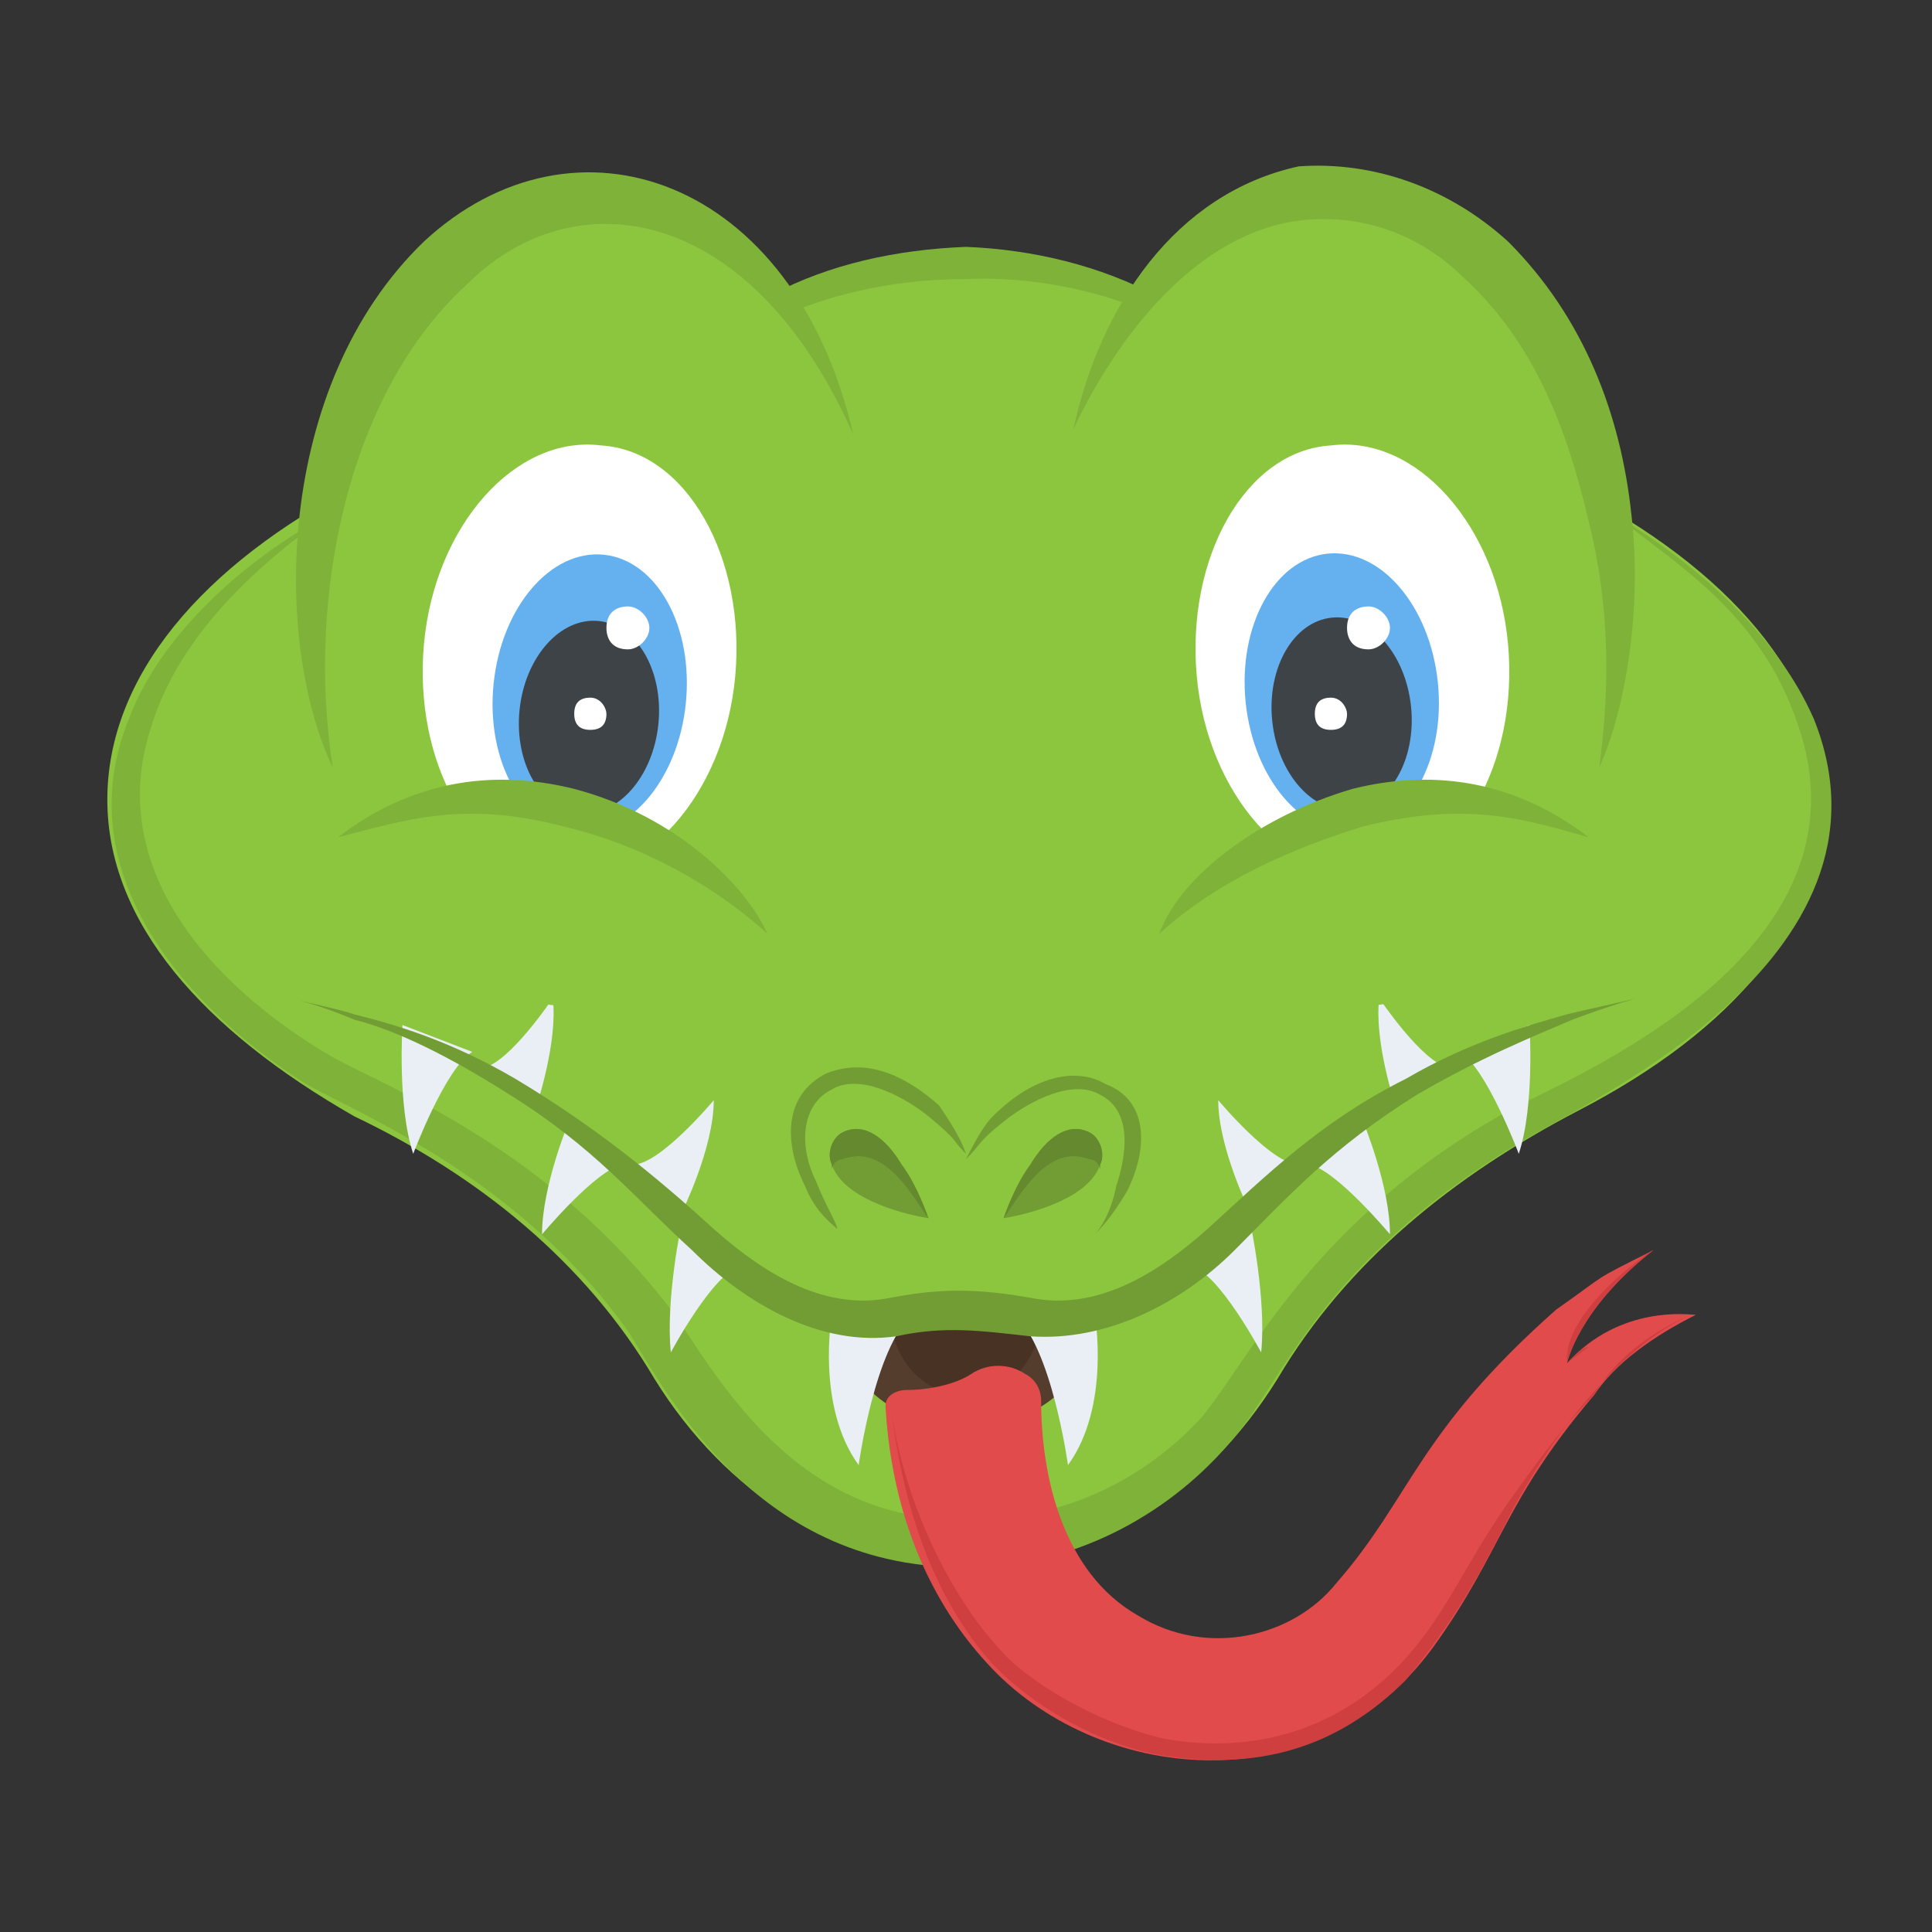 <?xml version="1.0" encoding="utf-8"?>
<!-- Generator: Adobe Illustrator 18.0.0, SVG Export Plug-In . SVG Version: 6.00 Build 0)  -->
<!DOCTYPE svg PUBLIC "-//W3C//DTD SVG 1.1//EN" "http://www.w3.org/Graphics/SVG/1.1/DTD/svg11.dtd">
<svg version="1.1" id="Layer_1" xmlns="http://www.w3.org/2000/svg" xmlns:xlink="http://www.w3.org/1999/xlink" x="0px" y="0px"
	 viewBox="0 0 36 36" enable-background="new 0 0 36 36" xml:space="preserve">
<rect x="0" y="0" width="36" height="36" fill="#333333" stroke="none"/>
<g>
	<g>
		<g>
			<g>
				<g>
					<g>
						<path fill="#8CC63E" d="M34,14.9c0,2.3-1.7,4.3-4.6,5.8c-2.3,1.2-4.3,2.8-5.6,5c-1.3,2.1-3.4,3.5-5.8,3.5
							c-2.4,0-4.5-1.4-5.8-3.5c-1.3-2.2-3.3-3.8-5.6-4.9C3.8,19.2,2,17.2,2,14.9c0-4.6,7.1-8.3,16-8.3C26.8,6.7,34,10.4,34,14.9z"/>
					</g>
				</g>
			</g>
			<g>
				<g>
					<g>
						<path fill="#7FB239" d="M28.3,21.3c-3.8,2.3-4.4,4.5-5.4,5.6c-1.2,1.4-3,2.3-4.8,2.3c-4,0.1-5.7-3.3-6.4-4.4
							c-2-2.8-4.9-4-6-4.6c-2.5-1.6-4.4-4.1-3.3-6.8c0.6-1.6,2.2-3,3.7-3.8c-1.4,1-2.8,2.3-3.3,4c-0.8,2.5,1,4.7,3.4,6.1
							c1.1,0.6,4,1.7,6.3,4.7c0.8,1.1,2.3,4.1,5.7,3.9c1.6,0,3.1-0.7,4.2-1.9c0.9-1.1,2.1-3.7,5.7-5.7c1.1-0.6,6.9-2.9,5.4-7.2
							c-0.7-2.1-2.3-3-3.4-3.9c1.5,0.9,3,2.2,3.7,3.8C35.6,17.9,29.4,20.6,28.3,21.3z"/>
					</g>
				</g>
			</g>
			<g>
				<g>
					<g>
						<g>
							<g>
								<path fill="#E9EFF4" d="M7.5,19.1c0,0-0.1,1.5,0.2,2.4c0,0,0.6-1.6,1.1-1.9L7.5,19.1z"/>
							</g>
						</g>
					</g>
					<g>
						<g>
							<g>
								<path fill="#E9EFF4" d="M10.6,20.9c0,0-0.5,1.2-0.5,2.1c0,0,1-1.2,1.5-1.3L10.6,20.9z"/>
							</g>
						</g>
					</g>
					<g>
						<g>
							<g>
								<path fill="#E9EFF4" d="M12.7,22.8c0,0-0.3,1.4-0.2,2.4c0,0,0.8-1.5,1.3-1.6L12.7,22.8z"/>
							</g>
						</g>
					</g>
					<g>
						<g>
							<g>
								<path fill="#E9EFF4" d="M10,20.6c0,0,0.4-1.2,0.3-2c0,0-0.8,1.2-1.3,1.3L10,20.6z"/>
							</g>
						</g>
					</g>
					<g>
						<g>
							<g>
								<path fill="#E9EFF4" d="M12.7,22.6c0,0,0.6-1.2,0.6-2.1c0,0-1,1.2-1.5,1.2L12.7,22.6z"/>
							</g>
						</g>
					</g>
				</g>
				<g>
					<g>
						<g>
							<g>
								<path fill="#E9EFF4" d="M28.5,19.1c0,0,0.1,1.5-0.2,2.4c0,0-0.6-1.6-1.1-1.9L28.5,19.1z"/>
							</g>
						</g>
					</g>
					<g>
						<g>
							<g>
								<path fill="#E9EFF4" d="M25.4,20.9c0,0,0.5,1.2,0.5,2.1c0,0-1-1.2-1.5-1.3L25.4,20.9z"/>
							</g>
						</g>
					</g>
					<g>
						<g>
							<g>
								<path fill="#E9EFF4" d="M23.3,22.8c0,0,0.3,1.4,0.2,2.4c0,0-0.8-1.5-1.3-1.6L23.3,22.8z"/>
							</g>
						</g>
					</g>
					<g>
						<g>
							<g>
								<path fill="#E9EFF4" d="M26,20.6c0,0-0.4-1.2-0.3-2c0,0,0.8,1.2,1.3,1.3L26,20.6z"/>
							</g>
						</g>
					</g>
					<g>
						<g>
							<g>
								<path fill="#E9EFF4" d="M23.3,22.6c0,0-0.6-1.2-0.6-2.1c0,0,1,1.2,1.5,1.2L23.3,22.6z"/>
							</g>
						</g>
					</g>
				</g>
			</g>
			<g>
				<g>
					<g>
						<path fill="#543D2D" d="M15.6,24.5C15.6,24.5,15.6,24.5,15.6,24.5c0,1.2,1.1,2.1,2.4,2.1c1.3,0,2.4-0.9,2.4-2.1c0,0,0,0,0,0
							H15.6z"/>
					</g>
				</g>
			</g>
			<g>
				<g>
					<g>
						<path fill="#473223" d="M16.6,24.5C16.6,24.5,16.6,24.5,16.6,24.5c0,0.8,0.6,1.5,1.4,1.5c0.8,0,1.4-0.7,1.4-1.5c0,0,0,0,0,0
							H16.6z"/>
					</g>
				</g>
			</g>
			<g>
				<g>
					<g>
						<path fill="#E24B4B" d="M29.2,25.4c0,0,0.2-1,1.6-2.1c-1.2,0.6-0.8,0.4-1.8,1.1c-2.6,2.3-2.7,3.5-4.1,5.1
							c-0.8,1-2.4,1.4-3.7,0.6c-1.4-0.8-1.8-2.6-1.8-4c0-0.2-0.1-0.4-0.3-0.5c0,0,0,0,0,0c-0.3-0.2-0.7-0.2-1,0
							c-0.3,0.2-0.8,0.3-1.2,0.3c-0.2,0-0.4,0.1-0.4,0.3c0,0,0,0,0,0c0.1,1.8,0.7,3.5,1.9,4.8c2,2.2,6.1,2.7,8.3-0.3
							c1.3-1.8,1.3-2.7,3-4.7c0.4-0.6,1.1-1.1,1.9-1.5C31.5,24.5,30.2,24.3,29.2,25.4z"/>
					</g>
				</g>
			</g>
			<g>
				<g>
					<g>
						<g>
							<path fill="#E9EFF4" d="M20.4,24.5c0,0,0.3,1.7-0.5,2.8c0,0-0.3-2.2-1-2.8"/>
						</g>
					</g>
				</g>
				<g>
					<g>
						<g>
							<path fill="#E9EFF4" d="M15.5,24.5c0,0-0.3,1.7,0.5,2.8c0,0,0.3-2.2,1-2.8"/>
						</g>
					</g>
				</g>
			</g>
			<g>
				<g>
					<g>
						<path fill="#8CC63E" d="M24.5,9.9c0,2.8-2.9,5-6.5,5s-6.5-2.2-6.5-5c0-2.8,2.9-5,6.5-5S24.5,7.2,24.5,9.9z"/>
					</g>
				</g>
			</g>
			<g>
				<g>
					<g>
						<path fill="#7FB239" d="M24.1,8.1c-1.1-2-3.8-3-6.1-2.9c-3,0-5.2,1.4-6.1,2.9c1.1-2.4,3.5-3.4,6.1-3.5
							C20.5,4.7,23,5.8,24.1,8.1z"/>
					</g>
				</g>
			</g>
			<g>
				<g>
					<g>
						<g>
							<g>
								<g>
									<path fill="#8CC63E" d="M24.3,14.3h5.5c0.2-0.9,0.4-1.9,0.4-2.9c0-4.3-2.4-7.8-5.3-7.8c-2.8,0-5.1,3.3-5.3,7.4h4.7V14.3z"
										/>
								</g>
							</g>
						</g>
						<g>
							<g>
								<g>
									<path fill="#7FB239" d="M29.8,14.3c0.2-1.5,0.2-3-0.2-4.6c-0.4-1.7-1-3.3-2.3-4.5c-0.9-0.9-2-1.2-3-1.1
										c-2,0.2-3.5,2.2-4.3,3.9c0.5-2.3,1.9-4.4,4.2-4.9C25.6,3,27,3.5,28.1,4.5c1.4,1.4,2.1,3.2,2.3,5.1
										C30.6,11.3,30.3,13.2,29.8,14.3z"/>
								</g>
							</g>
						</g>
					</g>
					<g>
						<g>
							<g>
								<g>
									<g>
										<path fill="#FFFFFF" d="M28.1,12c0.2,2.2-0.9,4.2-2.5,4.3c-1.6,0.2-3.1-1.5-3.3-3.7c-0.2-2.2,0.9-4.2,2.5-4.3
											C26.4,8.1,27.9,9.8,28.1,12z"/>
									</g>
								</g>
							</g>
							<g>
								<g>
									<g>
										<g>
											
												<ellipse transform="matrix(0.995 -0.101 0.101 0.995 -1.176 2.593)" fill="#65B1EF" cx="25" cy="12.9" rx="1.8" ry="2.6"/>
										</g>
									</g>
								</g>
								<g>
									<g>
										<g>
											
												<ellipse transform="matrix(0.995 -0.101 0.101 0.995 -1.219 2.591)" fill="#3E4347" cx="25" cy="13.3" rx="1.3" ry="1.8"/>
										</g>
									</g>
								</g>
								<g>
									<g>
										<g>
											<path fill="#FFFFFF" d="M25.9,11.7c0,0.2-0.2,0.4-0.4,0.4c-0.3,0-0.4-0.2-0.4-0.4c0-0.3,0.2-0.4,0.4-0.4
												C25.7,11.3,25.9,11.5,25.9,11.7z"/>
										</g>
									</g>
								</g>
								<g>
									<g>
										<g>
											<path fill="#FFFFFF" d="M25.1,13.3c0,0.2-0.1,0.3-0.3,0.3c-0.2,0-0.3-0.1-0.3-0.3c0-0.2,0.1-0.3,0.3-0.3
												C25,13,25.1,13.2,25.1,13.3z"/>
										</g>
									</g>
								</g>
							</g>
						</g>
						<g>
							<g>
								<g>
									<path fill="#8CC63E" d="M21.6,17.4c0.9-1.4,4.6-3.7,8-1.8C27.3,19.2,24.9,19.6,21.6,17.4z"/>
								</g>
							</g>
							<g>
								<g>
									<g>
										<path fill="#7FB239" d="M21.6,17.4c0.4-1.1,1.9-2.2,3.6-2.7c1.6-0.4,3.1-0.1,4.4,0.9c-1.1-0.3-2.2-0.7-4.2-0.2
											C24.1,15.8,22.7,16.4,21.6,17.4z"/>
									</g>
								</g>
							</g>
						</g>
					</g>
				</g>
				<g>
					<g>
						<g>
							<g>
								<g>
									<path fill="#8CC63E" d="M11.6,14.3H6.2c-0.2-0.9-0.4-1.9-0.4-2.9c0-4.3,2.4-7.8,5.3-7.8c2.8,0,5.1,3.3,5.3,7.4h-4.7V14.3z"
										/>
								</g>
							</g>
						</g>
						<g>
							<g>
								<g>
									<path fill="#7FB239" d="M6.2,14.3C5.1,12,5.1,7.2,7.9,4.5c2.8-2.6,6.9-1.2,8,3.6c-1.9-4.3-5.2-4.8-7.2-2.8
										C6.5,7.3,5.7,11.1,6.2,14.3z"/>
								</g>
							</g>
						</g>
					</g>
					<g>
						<g>
							<g>
								<g>
									<g>
										<path fill="#FFFFFF" d="M7.9,12c-0.2,2.2,0.9,4.2,2.5,4.3c1.6,0.2,3.1-1.5,3.3-3.7c0.2-2.2-0.9-4.2-2.5-4.3
											C9.6,8.1,8.1,9.8,7.9,12z"/>
									</g>
								</g>
							</g>
							<g>
								<g>
									<g>
										<g>
											
												<ellipse transform="matrix(-0.995 -0.101 0.101 -0.995 20.531 26.86)" fill="#65B1EF" cx="10.9" cy="12.9" rx="1.8" ry="2.6"/>
										</g>
									</g>
								</g>
								<g>
									<g>
										<g>
											
												<ellipse transform="matrix(-0.995 -0.101 0.101 -0.995 20.576 27.707)" fill="#3E4347" cx="11" cy="13.3" rx="1.3" ry="1.8"/>
										</g>
									</g>
								</g>
								<g>
									<g>
										<g>
											<path fill="#FFFFFF" d="M12.1,11.7c0,0.2-0.2,0.4-0.4,0.4c-0.3,0-0.4-0.2-0.4-0.4c0-0.3,0.2-0.4,0.4-0.4
												C11.9,11.3,12.1,11.5,12.1,11.7z"/>
										</g>
									</g>
								</g>
								<g>
									<g>
										<g>
											<path fill="#FFFFFF" d="M11.3,13.3c0,0.2-0.1,0.3-0.3,0.3c-0.2,0-0.3-0.1-0.3-0.3c0-0.2,0.1-0.3,0.3-0.3
												C11.2,13,11.3,13.2,11.3,13.3z"/>
										</g>
									</g>
								</g>
							</g>
						</g>
						<g>
							<g>
								<g>
									<path fill="#8CC63E" d="M14.3,17.4c-0.9-1.4-4.6-3.7-8-1.8C8.7,19.2,11,19.6,14.3,17.4z"/>
								</g>
							</g>
							<g>
								<g>
									<g>
										<path fill="#7FB239" d="M14.3,17.4c-1.1-1-2.5-1.7-3.8-2c-1.9-0.5-3-0.1-4.2,0.2c1.3-1,2.8-1.3,4.4-0.9
											C12.6,15.2,13.9,16.5,14.3,17.4z"/>
									</g>
								</g>
							</g>
						</g>
					</g>
				</g>
			</g>
		</g>
		<g>
			<g>
				<g>
					<g>
						<path fill="#719D34" d="M30.5,18.6c0,0-0.4,0.1-1.2,0.4c-0.7,0.3-1.7,0.7-2.9,1.4c-1.6,1-2.4,1.9-3.4,2.9
							c-1,1-2.4,1.7-3.8,1.6c-0.9-0.1-1.6-0.2-2.5,0c-1.4,0.2-2.8-0.6-3.8-1.6c-1.1-1-1.8-1.9-3.4-2.9c-1.1-0.7-2.1-1.2-2.9-1.4
							c-0.7-0.3-1.2-0.4-1.2-0.4c0.4,0.1,0.9,0.2,1.2,0.3c0.8,0.2,1.8,0.5,3,1.2c1.5,0.9,2.6,1.8,3.7,2.8c0.9,0.8,2,1.5,3.2,1.3
							c1-0.2,1.7-0.2,2.8,0c1.2,0.2,2.3-0.5,3.2-1.3c1.1-1,2.1-2,3.7-2.8c1.2-0.7,2.3-1,3-1.2C29.6,18.8,30.1,18.7,30.5,18.6z"/>
					</g>
				</g>
			</g>
		</g>
		<g>
			<g>
				<g>
					<path fill="#D03F3F" d="M31.5,24.5c-1.5,0.7-2.7,2.5-3.3,3.6c-0.6,1.2-1.1,2.1-2,3.2c-1.3,1.3-2.8,1.7-4.6,1.4
						c-1.1-0.2-2.4-0.9-3.2-1.8c-1.1-1.3-1.6-3-1.8-4.7c0.2,1.6,1,3.4,2,4.5c0.5,0.6,1.8,1.4,3.1,1.7c1.7,0.3,3.2-0.2,4.3-1.3
						c0.9-0.9,1.2-1.8,2.1-3.1c0.5-0.7,1-1.4,1.6-2v0C30.1,25.3,30.8,24.8,31.5,24.5z"/>
				</g>
			</g>
		</g>
		<g>
			<g>
				<g>
					<path fill="#D03F3F" d="M29.2,25.4l0.4-0.3C29.5,25.1,29.4,25.2,29.2,25.4z"/>
				</g>
			</g>
			<g>
				<g>
					<path fill="#D03F3F" d="M29.2,25.4c0,0,0.2-1,1.6-2.1C30.9,23.2,29.1,24.4,29.2,25.4z"/>
				</g>
			</g>
		</g>
	</g>
	<g>
		<g>
			<g>
				<g>
					<g>
						<g>
							<path fill="#719D34" d="M20.5,21.7c-0.2,0.6-1.2,0.9-1.8,1c0,0,0.2-0.6,0.5-1c0.3-0.5,0.7-0.8,1.1-0.6
								C20.5,21.2,20.6,21.5,20.5,21.7z"/>
						</g>
					</g>
				</g>
				<g>
					<g>
						<g>
							<path fill="#64892F" d="M20.5,21.7c0,0,0,0.1,0,0.1c0-0.1-0.1-0.2-0.2-0.2c-0.8-0.3-1.3,0.7-1.6,1.1c0,0,0.2-0.6,0.5-1
								c0.3-0.5,0.7-0.8,1.1-0.6C20.5,21.2,20.6,21.5,20.5,21.7z"/>
						</g>
					</g>
				</g>
			</g>
			<g>
				<g>
					<g>
						<g>
							<path fill="#719D34" d="M15.5,21.7c0.2,0.6,1.2,0.9,1.8,1c0,0-0.2-0.6-0.5-1c-0.3-0.5-0.7-0.8-1.1-0.6
								C15.5,21.2,15.4,21.5,15.5,21.7z"/>
						</g>
					</g>
				</g>
				<g>
					<g>
						<g>
							<path fill="#64892F" d="M15.5,21.7c0,0,0,0.1,0,0.1c0-0.1,0.1-0.2,0.2-0.2c0.8-0.3,1.3,0.7,1.6,1.1c0,0-0.2-0.6-0.5-1
								c-0.3-0.5-0.7-0.8-1.1-0.6C15.5,21.2,15.4,21.5,15.5,21.7z"/>
						</g>
					</g>
				</g>
			</g>
		</g>
		<g>
			<g>
				<g>
					<g>
						<path fill="#719D34" d="M21,22.2c-0.3,0.5-0.5,0.7-0.6,0.8c0.1-0.1,0.3-0.4,0.4-0.9c0.2-0.6,0.3-1.4-0.3-1.7
							c-0.5-0.3-1.3,0.1-1.8,0.5c-0.5,0.4-0.4,0.4-0.7,0.7c0.1-0.2,0.3-0.6,0.5-0.8c0.8-0.8,1.6-0.9,2.1-0.6
							C21.4,20.5,21.4,21.4,21,22.2z"/>
					</g>
				</g>
				<g>
					<g>
						<path fill="#719D34" d="M18,21.5c-0.3-0.3-0.1-0.2-0.7-0.7c-0.5-0.4-1.3-0.8-1.8-0.5c-0.6,0.3-0.6,1.1-0.3,1.7
							c0.2,0.5,0.4,0.8,0.4,0.9c-0.1-0.1-0.4-0.3-0.6-0.8c-0.4-0.8-0.4-1.7,0.4-2.1c0.5-0.2,1.2-0.2,2.1,0.6
							C17.7,20.9,17.9,21.2,18,21.5z"/>
					</g>
				</g>
			</g>
		</g>
	</g>
</g>
</svg>
